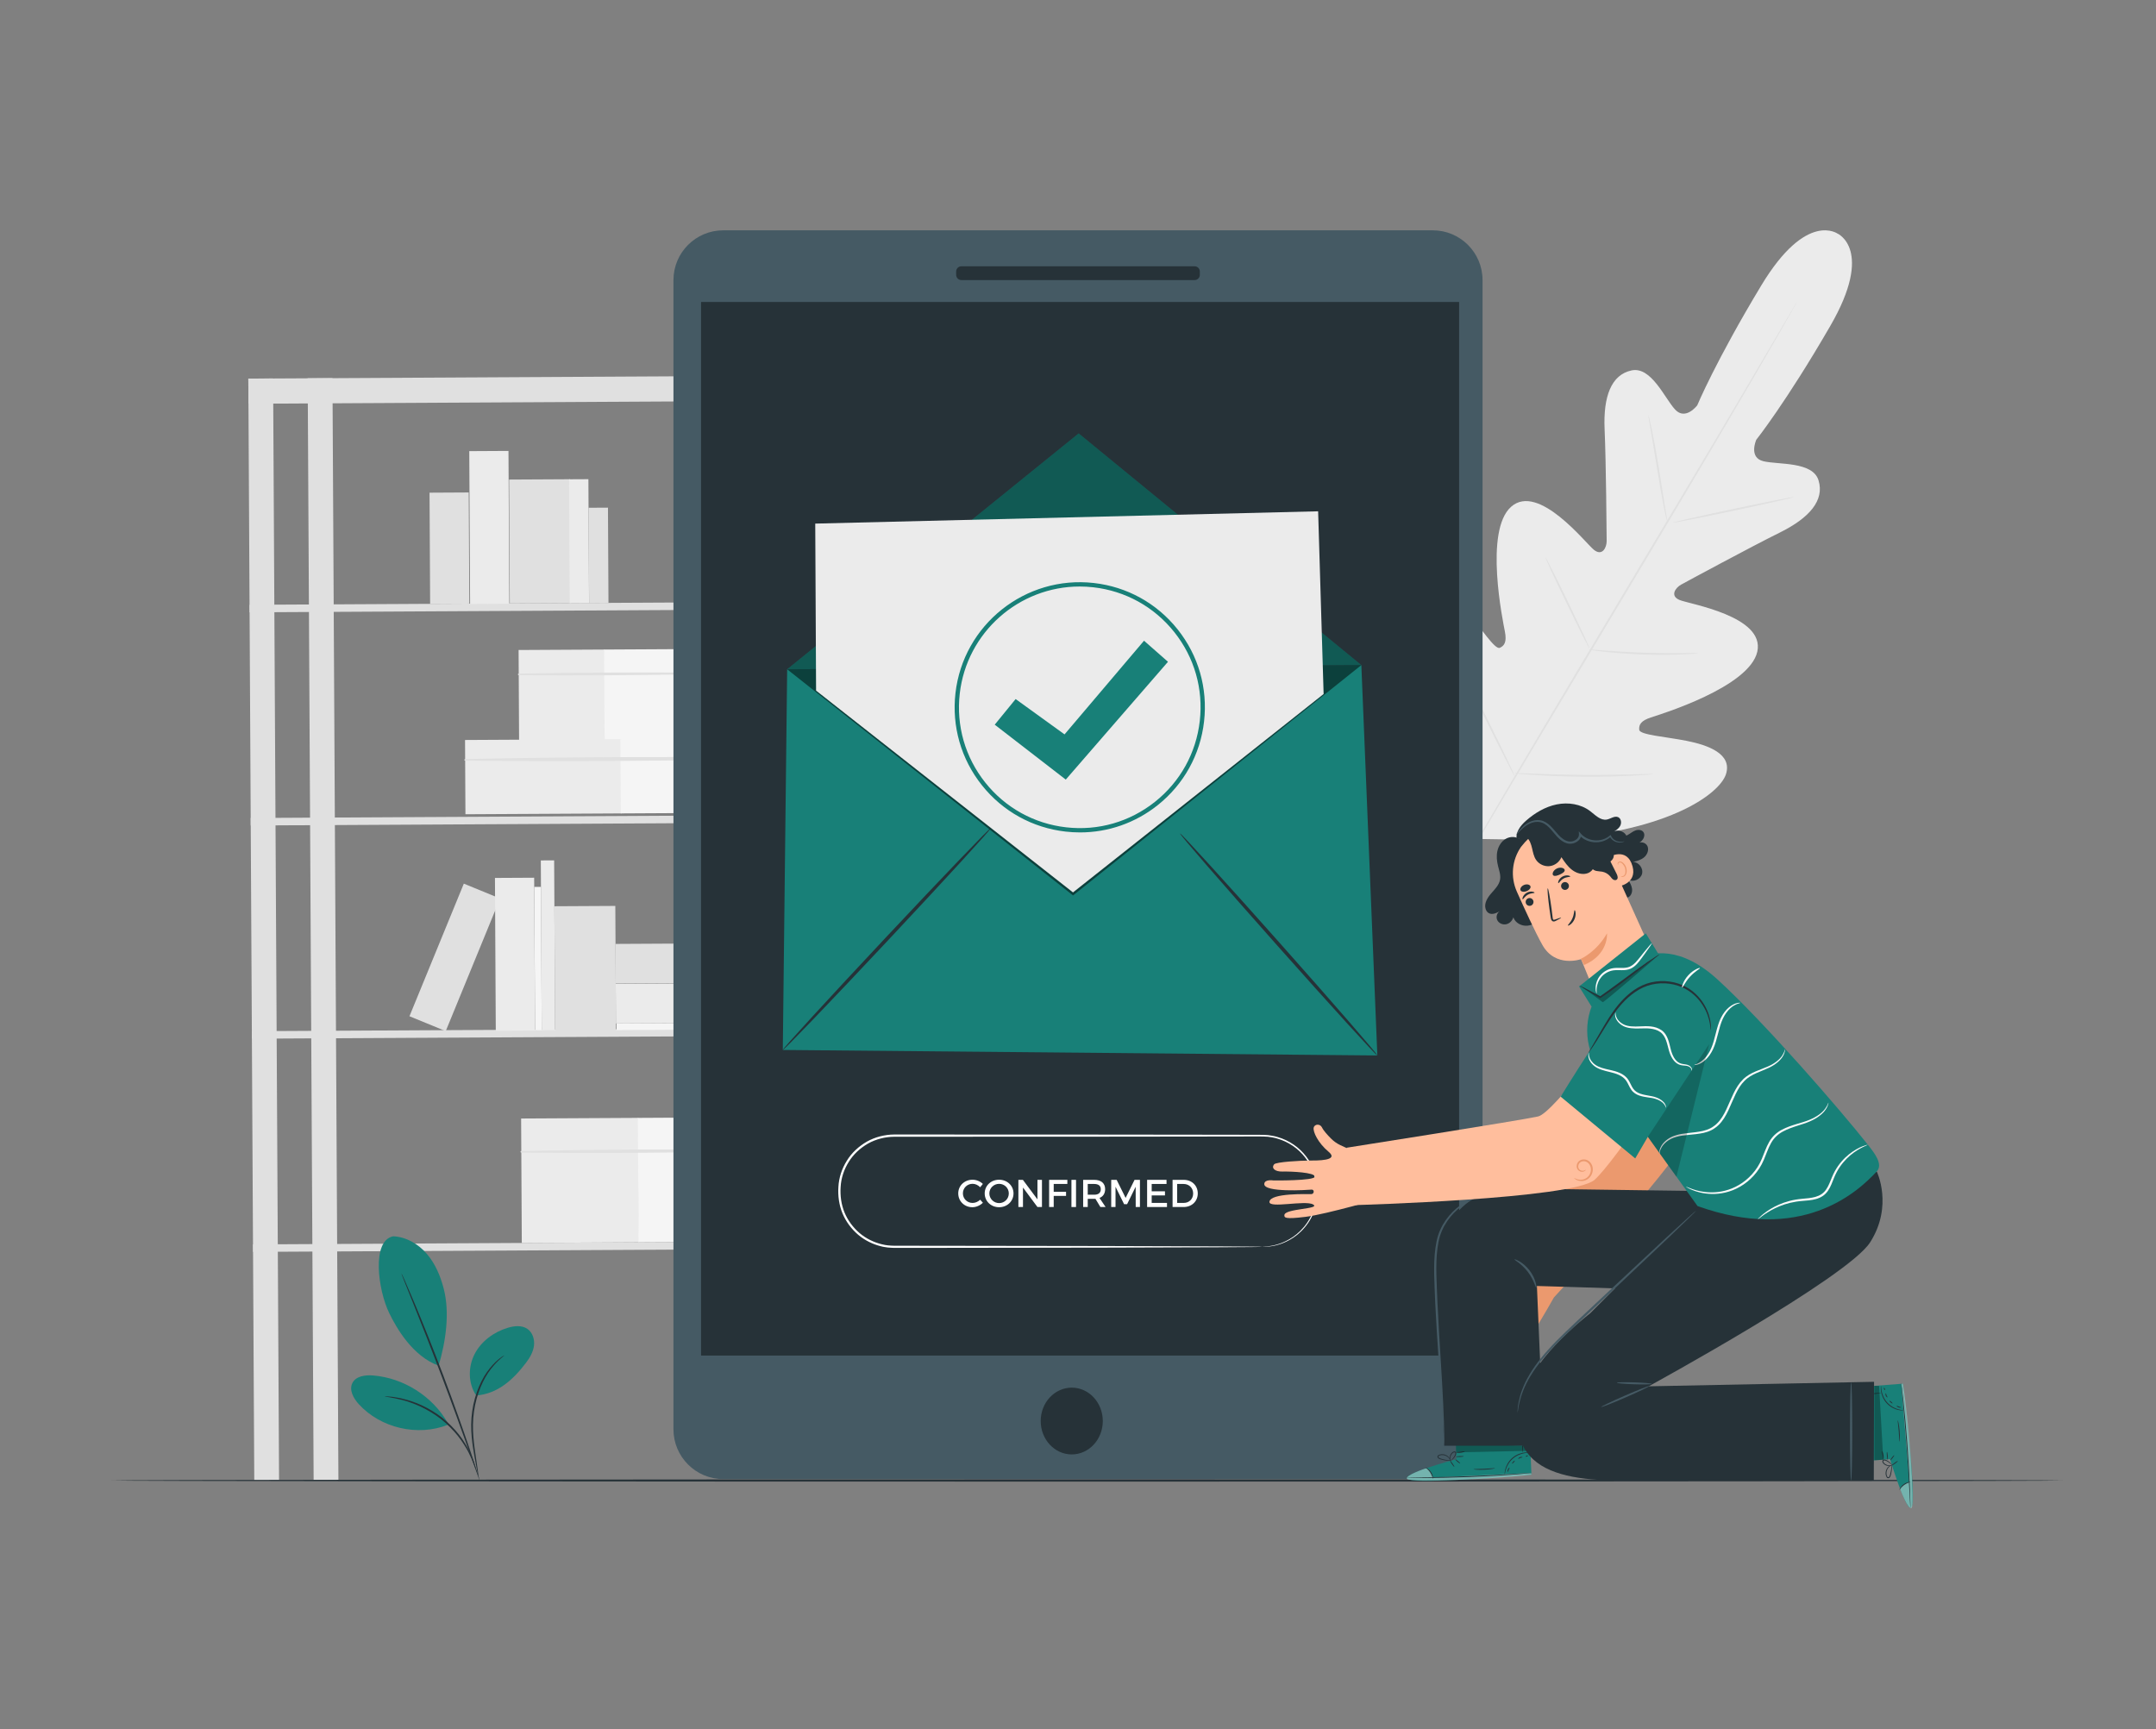 <svg width="500" height="401" viewBox="0 0 500 401" fill="none" xmlns="http://www.w3.org/2000/svg">
<rect x="0" y="0" width="500" height="401" fill="#808080" stroke="none"/>
<path d="M426.27 54.259C426.27 54.259 419.022 48.686 408.449 66.22C397.877 83.754 393.614 93.997 393.614 93.997C393.614 93.997 390.891 97.635 388.45 94.956C386.009 92.277 382.927 84.952 378.385 85.907C373.674 86.898 371.786 91.941 372.126 99.575C372.466 107.209 372.597 123.961 372.603 125.476C372.609 126.963 371.606 129.082 369.651 127.523C367.696 125.965 356.808 111.948 350.466 117.513C344.124 123.077 348.566 144.188 349.007 146.505C349.448 148.822 348.934 149.762 347.814 150.247C346.693 150.733 343.478 145.676 340.218 141.817C336.958 137.957 332.501 134.053 329.111 137.57C325.721 141.087 323.614 156.539 336.588 182.807L343.396 194.585L357.059 194.801C386.327 193.482 398.842 184.177 400.285 179.51C401.729 174.843 396.158 172.825 391.204 171.833C386.25 170.841 380.27 170.466 380.154 169.25C380.038 168.034 380.613 167.13 382.855 166.398C385.097 165.666 405.729 159.364 407.541 151.124C409.353 142.884 391.822 140.115 389.513 139.155C387.204 138.195 388.576 136.294 389.881 135.581C391.21 134.855 405.945 126.883 412.794 123.495C419.643 120.108 423.149 116.019 421.742 111.416C420.386 106.977 412.483 107.814 408.958 106.97C405.434 106.125 407.305 101.984 407.305 101.984C407.305 101.984 414.218 93.306 424.47 75.583C434.722 57.86 426.113 54.152 426.113 54.152" fill="#EBEBEB"/>
<path d="M416.775 69.946C416.775 69.946 416.715 70.079 416.579 70.328C416.433 70.59 416.229 70.956 415.966 71.428C415.41 72.406 414.606 73.822 413.574 75.638C411.493 79.292 408.443 84.557 404.651 91.049C397.071 104.036 386.449 121.887 374.655 141.565C362.857 161.249 352.194 179.077 344.549 192.024C340.74 198.49 337.654 203.728 335.511 207.365C334.45 209.163 333.622 210.566 333.051 211.534C332.773 211.997 332.557 212.355 332.402 212.613C332.254 212.855 332.168 212.973 332.168 212.973C332.168 212.973 332.228 212.84 332.364 212.591C332.51 212.328 332.714 211.963 332.977 211.491C333.533 210.513 334.337 209.098 335.369 207.282C337.45 203.629 340.499 198.364 344.292 191.872C351.872 178.885 362.495 161.032 374.294 141.347C386.088 121.669 396.75 103.844 404.395 90.897C408.205 84.431 411.29 79.193 413.434 75.555C414.495 73.756 415.323 72.354 415.895 71.385C416.173 70.922 416.389 70.563 416.544 70.306C416.689 70.064 416.775 69.946 416.775 69.946Z" fill="#E0E0E0"/>
<path d="M382.284 96.328C382.313 96.322 382.409 96.659 382.56 97.273C382.714 97.887 382.91 98.78 383.142 99.886C383.602 102.1 384.159 105.173 384.713 108.575C385.246 111.932 385.729 114.968 386.098 117.29C386.271 118.336 386.417 119.218 386.534 119.927C386.64 120.549 386.685 120.897 386.656 120.903C386.628 120.909 386.528 120.574 386.372 119.96C386.22 119.346 386.023 118.452 385.803 117.343C385.365 115.124 384.848 112.045 384.295 108.643C383.738 105.292 383.233 102.26 382.848 99.941C382.67 98.896 382.519 98.014 382.398 97.305C382.298 96.682 382.255 96.334 382.284 96.328Z" fill="#E0E0E0"/>
<path d="M387.886 121.234C387.862 121.12 394.147 119.692 401.923 118.046C409.701 116.399 416.025 115.157 416.049 115.271C416.073 115.385 409.789 116.813 402.011 118.46C394.234 120.105 387.91 121.348 387.886 121.234Z" fill="#E0E0E0"/>
<path d="M368.408 150.641C368.411 150.612 368.769 150.622 369.413 150.666C370.143 150.721 371.054 150.789 372.136 150.87C374.434 151.039 377.61 151.258 381.122 151.372C384.635 151.494 387.818 151.494 390.122 151.475C391.207 151.467 392.12 151.461 392.852 151.455C393.497 151.454 393.855 151.467 393.856 151.496C393.857 151.525 393.502 151.568 392.859 151.619C392.215 151.67 391.283 151.728 390.13 151.773C387.824 151.868 384.631 151.916 381.108 151.794C377.586 151.68 374.405 151.412 372.109 151.167C370.962 151.04 370.035 150.926 369.396 150.829C368.756 150.735 368.405 150.669 368.408 150.641Z" fill="#E0E0E0"/>
<path d="M358.383 129.229C358.409 129.216 358.578 129.501 358.86 130.026C359.175 130.636 359.563 131.385 360.02 132.268C360.983 134.17 362.286 136.809 363.702 139.735C365.119 142.662 366.38 145.323 367.273 147.257C367.682 148.164 368.029 148.932 368.312 149.558C368.549 150.105 368.667 150.414 368.641 150.427C368.615 150.44 368.446 150.155 368.164 149.63C367.849 149.02 367.461 148.271 367.004 147.388C366.041 145.487 364.738 142.847 363.321 139.919C361.905 136.993 360.644 134.332 359.75 132.398C359.341 131.491 358.994 130.723 358.711 130.097C358.475 129.55 358.356 129.241 358.383 129.229Z" fill="#E0E0E0"/>
<path d="M337.888 153.004C337.914 152.991 338.127 153.357 338.488 154.03C338.878 154.777 339.381 155.741 339.985 156.898C341.232 159.328 342.929 162.698 344.78 166.431C346.631 170.166 348.286 173.557 349.465 176.021C350.02 177.202 350.483 178.186 350.841 178.949C351.158 179.644 351.32 180.035 351.294 180.048C351.268 180.061 351.056 179.695 350.694 179.022C350.304 178.275 349.801 177.311 349.197 176.154C347.95 173.724 346.253 170.354 344.401 166.619C342.55 162.886 340.896 159.495 339.717 157.031C339.162 155.85 338.699 154.866 338.341 154.103C338.025 153.408 337.862 153.017 337.888 153.004Z" fill="#E0E0E0"/>
<path d="M351.157 179.311C351.159 179.282 351.612 179.283 352.43 179.311C353.323 179.346 354.488 179.391 355.891 179.445C358.813 179.555 362.85 179.691 367.31 179.716C371.772 179.747 375.81 179.669 378.733 179.592C380.137 179.556 381.302 179.526 382.195 179.504C383.013 179.486 383.466 179.49 383.468 179.519C383.47 179.548 383.019 179.6 382.204 179.668C381.388 179.736 380.206 179.816 378.744 179.891C375.821 180.044 371.776 180.17 367.306 180.139C362.838 180.115 358.796 179.931 355.875 179.744C354.415 179.647 353.233 179.557 352.419 179.476C351.605 179.397 351.155 179.34 351.157 179.311Z" fill="#E0E0E0"/>
<path d="M63.337 87.775L57.589 87.806L58.969 343.325L64.717 343.294L63.337 87.775Z" fill="#E0E0E0"/>
<path d="M77.103 87.701L71.356 87.732L72.735 343.251L78.483 343.22L77.103 87.701Z" fill="#E0E0E0"/>
<path d="M197.374 87.052L191.626 87.083L193.006 342.602L198.754 342.571L197.374 87.052Z" fill="#E0E0E0"/>
<path d="M211.128 86.995L205.38 87.025L206.734 342.544L212.482 342.514L211.128 86.995Z" fill="#E0E0E0"/>
<path d="M211.14 86.977L57.589 87.806L57.62 93.637L211.171 92.808L211.14 86.977Z" fill="#E0E0E0"/>
<path d="M211.423 139.437L57.872 140.266L57.882 142.007L211.432 141.178L211.423 139.437Z" fill="#E0E0E0"/>
<path d="M211.691 188.883L58.14 189.712L58.149 191.454L211.7 190.625L211.691 188.883Z" fill="#E0E0E0"/>
<path d="M211.957 238.328L58.406 239.157L58.416 240.899L211.967 240.07L211.957 238.328Z" fill="#E0E0E0"/>
<path d="M212.225 287.774L58.674 288.603L58.683 290.344L212.234 289.515L212.225 287.774Z" fill="#E0E0E0"/>
<path d="M148.055 259.265L120.854 259.412L121.01 288.267L148.211 288.12L148.055 259.265Z" fill="#EBEBEB"/>
<path d="M175.128 259.119L147.926 259.266L148.082 288.121L175.284 287.974L175.128 259.119Z" fill="#F5F5F5"/>
<path d="M120.88 267.314C138.954 267.492 157.081 267.342 175.154 267.053C175.426 267.049 175.425 266.631 175.152 266.629C157.078 266.534 138.949 266.578 120.879 266.95C120.644 266.956 120.646 267.312 120.88 267.314Z" fill="#E0E0E0"/>
<path d="M140.192 150.645L120.269 150.753L120.383 171.887L140.306 171.779L140.192 150.645Z" fill="#EBEBEB"/>
<path d="M160.02 150.538L140.097 150.646L140.211 171.78L160.134 171.672L160.02 150.538Z" fill="#F5F5F5"/>
<path d="M120.286 156.591C133.526 156.7 146.798 156.623 160.037 156.408C160.309 156.404 160.308 155.986 160.035 155.985C146.795 155.912 133.522 155.977 120.284 156.228C120.051 156.232 120.052 156.589 120.286 156.591Z" fill="#E0E0E0"/>
<path d="M144.044 171.427L107.847 171.622L107.94 188.845L144.137 188.65L144.044 171.427Z" fill="#EBEBEB"/>
<path d="M180.069 171.232L143.872 171.428L143.965 188.651L180.162 188.455L180.069 171.232Z" fill="#F5F5F5"/>
<path d="M107.859 176.413C131.905 176.685 156.035 176.441 180.08 176.056C180.352 176.052 180.351 175.634 180.078 175.633C156.03 175.506 131.899 175.52 107.857 176.05C107.624 176.055 107.626 176.41 107.859 176.413Z" fill="#E0E0E0"/>
<path d="M117.922 104.58L108.83 104.63L109.022 140.082L118.114 140.032L117.922 104.58Z" fill="#EBEBEB"/>
<path d="M108.705 114.215L99.613 114.264L99.752 140.04L108.844 139.991L108.705 114.215Z" fill="#E0E0E0"/>
<path d="M132.198 111.146L118.071 111.222L118.226 139.952L132.353 139.876L132.198 111.146Z" fill="#E0E0E0"/>
<path d="M136.456 111.135L131.968 111.158L132.12 139.888L136.608 139.865L136.456 111.135Z" fill="#EBEBEB"/>
<path d="M140.994 117.739L136.506 117.763L136.625 139.854L141.113 139.83L140.994 117.739Z" fill="#E0E0E0"/>
<path d="M115.979 208.389L107.567 204.94L94.957 235.693L103.368 239.142L115.979 208.389Z" fill="#E0E0E0"/>
<path d="M123.878 203.566L114.786 203.615L114.978 239.067L124.07 239.018L123.878 203.566Z" fill="#EBEBEB"/>
<path d="M142.7 210.107L128.573 210.183L128.728 238.913L142.855 238.837L142.7 210.107Z" fill="#E0E0E0"/>
<path d="M128.513 199.54L125.422 199.557L125.634 238.931L128.725 238.914L128.513 199.54Z" fill="#EBEBEB"/>
<path d="M125.454 205.692L123.909 205.7L124.089 238.939L125.634 238.931L125.454 205.692Z" fill="#F5F5F5"/>
<path d="M142.979 237.362L142.987 238.907L176.226 238.728L176.218 237.183L142.979 237.362Z" fill="#F5F5F5"/>
<path d="M179.03 227.984L142.798 228.18L142.847 237.371L179.079 237.175L179.03 227.984Z" fill="#EBEBEB"/>
<path d="M171.843 218.762L142.747 218.919L142.797 228.11L171.893 227.953L171.843 218.762Z" fill="#E0E0E0"/>
<path d="M478.439 343.367C478.439 343.511 377.098 343.627 252.116 343.627C127.091 343.627 25.773 343.51 25.773 343.367C25.773 343.224 127.091 343.107 252.116 343.107C377.098 343.106 478.439 343.223 478.439 343.367Z" fill="#263238"/>
<path d="M332.269 343.039H167.731C161.353 343.039 156.182 337.868 156.182 331.49V64.966C156.182 58.587 161.353 53.417 167.731 53.417H332.27C338.649 53.417 343.819 58.588 343.819 64.966V331.49C343.819 337.869 338.648 343.039 332.269 343.039Z" fill="#455A64"/>
<path d="M255.75 329.573C255.75 333.85 252.527 337.317 248.55 337.317C244.574 337.317 241.35 333.85 241.35 329.573C241.35 325.296 244.573 321.829 248.55 321.829C252.526 321.829 255.75 325.296 255.75 329.573Z" fill="#263238"/>
<path d="M277.041 64.958H222.958C222.287 64.958 221.743 64.414 221.743 63.743V62.974C221.743 62.303 222.287 61.759 222.958 61.759H277.041C277.712 61.759 278.256 62.303 278.256 62.974V63.743C278.256 64.413 277.712 64.958 277.041 64.958Z" fill="#263238"/>
<path d="M338.383 70.037H162.58V314.387H338.383V70.037Z" fill="#263238"/>
<path d="M292.743 289.171C292.743 289.171 292.963 289.142 293.39 289.112C293.82 289.105 294.449 289.009 295.27 288.865C296.077 288.665 297.083 288.405 298.172 287.855C299.265 287.33 300.468 286.567 301.583 285.447C302.7 284.339 303.752 282.887 304.439 281.094C305.142 279.31 305.451 277.208 305.253 274.973C305.042 272.759 304.226 270.413 302.657 268.423C301.119 266.422 298.837 264.791 296.132 264.042C295.459 263.842 294.758 263.736 294.048 263.638C293.333 263.597 292.611 263.559 291.862 263.574C290.374 263.577 288.854 263.579 287.302 263.582C284.199 263.587 280.97 263.592 277.628 263.597C270.942 263.605 263.799 263.613 256.283 263.621C241.248 263.627 224.721 263.634 207.373 263.641C205.249 263.663 203.14 264.195 201.307 265.219C199.493 266.263 197.903 267.712 196.826 269.483C195.726 271.234 195.06 273.244 194.953 275.282C194.812 277.329 195.098 279.369 195.86 281.229C196.632 283.08 197.858 284.71 199.35 285.99C200.854 287.262 202.654 288.136 204.527 288.583C206.397 289.067 208.353 288.888 210.283 288.924C212.208 288.926 214.111 288.927 215.99 288.929C231.022 288.95 244.56 288.969 255.936 288.985C267.294 289.02 276.49 289.048 282.867 289.068C286.032 289.089 288.497 289.106 290.189 289.117C291.013 289.128 291.646 289.137 292.093 289.143C292.524 289.153 292.743 289.171 292.743 289.171C292.743 289.171 292.523 289.189 292.094 289.198C291.647 289.204 291.014 289.213 290.19 289.224C288.497 289.235 286.035 289.252 282.868 289.273C276.492 289.293 267.295 289.321 255.937 289.356C244.561 289.372 231.023 289.391 215.991 289.412C214.111 289.414 212.209 289.415 210.284 289.417C209.321 289.418 208.354 289.418 207.38 289.419C206.886 289.39 206.386 289.385 205.891 289.33C205.401 289.24 204.896 289.214 204.414 289.07C202.465 288.608 200.591 287.699 199.025 286.378C197.47 285.049 196.194 283.354 195.388 281.427C194.591 279.497 194.293 277.351 194.438 275.251C194.549 273.129 195.241 271.034 196.386 269.209C197.508 267.364 199.161 265.853 201.052 264.766C202.961 263.698 205.16 263.143 207.371 263.121C224.719 263.128 241.246 263.135 256.281 263.141C263.797 263.149 270.94 263.158 277.626 263.165C280.968 263.17 284.197 263.175 287.3 263.18C288.852 263.183 290.372 263.185 291.86 263.188C292.6 263.175 293.348 263.216 294.085 263.263C294.817 263.366 295.537 263.479 296.23 263.687C299.013 264.47 301.349 266.158 302.917 268.22C304.518 270.27 305.34 272.681 305.541 274.947C305.729 277.217 305.398 279.374 304.668 281.185C303.953 283.008 302.869 284.476 301.724 285.591C300.58 286.718 299.35 287.478 298.237 287.995C297.128 288.538 296.107 288.784 295.29 288.969C294.458 289.098 293.824 289.176 293.392 289.166C292.963 289.178 292.743 289.171 292.743 289.171Z" fill="white"/>
<path d="M227.934 274.583L227.313 275.357C226.853 274.862 226.196 274.555 225.557 274.555C224.296 274.555 223.306 275.528 223.306 276.77C223.306 278.012 224.296 278.994 225.557 278.994C226.187 278.994 226.835 278.706 227.313 278.247L227.943 278.949C227.303 279.579 226.394 279.984 225.504 279.984C223.658 279.984 222.227 278.588 222.227 276.779C222.227 274.988 223.676 273.61 225.54 273.61C226.43 273.611 227.322 273.98 227.934 274.583Z" fill="white"/>
<path d="M235.044 276.788C235.044 278.589 233.585 279.984 231.704 279.984C229.822 279.984 228.363 278.588 228.363 276.788C228.363 274.978 229.822 273.61 231.704 273.61C233.585 273.611 235.044 274.989 235.044 276.788ZM229.444 276.788C229.444 278.04 230.479 279.03 231.712 279.03C232.945 279.03 233.953 278.04 233.953 276.788C233.953 275.537 232.945 274.564 231.712 274.564C230.47 274.565 229.444 275.537 229.444 276.788Z" fill="white"/>
<path d="M240.597 279.94L237.239 275.42V279.94H236.176V273.638H237.22L240.597 278.166V273.638H241.641V279.94H240.597Z" fill="white"/>
<path d="M244.367 274.592V276.41H247.23V277.355H244.367V279.939H243.304V273.637H247.536L247.527 274.591H244.367V274.592Z" fill="white"/>
<path d="M248.479 279.94V273.638H249.542V279.94H248.479Z" fill="white"/>
<path d="M254.041 278.032C253.951 278.041 253.853 278.041 253.753 278.041H252.259V279.94H251.196V273.638H253.753C255.364 273.638 256.292 274.421 256.292 275.789C256.292 276.798 255.824 277.509 254.986 277.833L256.4 279.939H255.193L254.041 278.032ZM253.753 277.086C254.726 277.086 255.283 276.672 255.283 275.816C255.283 274.988 254.725 274.591 253.753 274.591H252.259V277.085H253.753V277.086Z" fill="white"/>
<path d="M263.383 279.94L263.374 275.232L261.385 279.283H260.692L258.702 275.232V279.94H257.703V273.638H258.964L261.043 277.824L263.114 273.638H264.365V279.94H263.383Z" fill="white"/>
<path d="M267.09 274.592V276.293H270.169V277.248H267.09V278.985H270.637V279.939H266.028V273.637H270.53V274.591H267.09V274.592Z" fill="white"/>
<path d="M274.517 273.638C276.408 273.638 277.776 274.961 277.776 276.788C277.776 278.607 276.399 279.939 274.49 279.939H271.933V273.637H274.517V273.638ZM272.996 278.986H274.545C275.769 278.986 276.705 278.077 276.705 276.798C276.705 275.51 275.742 274.592 274.499 274.592H272.996V278.986Z" fill="white"/>
<path d="M182.551 155.225L315.711 154.258L319.422 244.79L181.54 243.512L182.551 155.225Z" fill="#188078"/>
<path d="M182.551 155.225L250.154 100.523L315.711 154.258" fill="#188078"/>
<g opacity="0.3">
<path d="M182.551 155.225L250.154 100.523L315.711 154.258" fill="black"/>
</g>
<path d="M181.54 243.512C181.374 243.356 192.034 231.717 205.348 217.518C218.666 203.314 229.593 191.93 229.759 192.086C229.925 192.242 219.267 203.879 205.949 218.082C192.636 232.281 181.707 243.668 181.54 243.512Z" fill="#263238"/>
<path d="M319.422 244.79C319.252 244.941 308.87 233.537 296.237 219.321C283.599 205.1 273.496 193.453 273.666 193.302C273.836 193.151 284.216 204.553 296.853 218.773C309.487 232.99 319.593 244.639 319.422 244.79Z" fill="#263238"/>
<g opacity="0.5">
<path d="M315.711 154.258L248.845 207.674L182.551 155.225" fill="black"/>
</g>
<path d="M189.257 160.172L189.063 121.436L305.689 118.583L306.962 160.963L248.838 206.975L189.257 160.172Z" fill="#EBEBEB"/>
<path d="M250.466 193.059C249.364 193.059 248.254 192.996 247.142 192.87C239.441 191.998 232.541 188.179 227.714 182.116C222.886 176.055 220.708 168.475 221.58 160.775C223.381 144.878 237.78 133.407 253.676 135.213C261.376 136.085 268.276 139.904 273.104 145.966C277.932 152.028 280.11 159.607 279.238 167.308C278.366 175.008 274.547 181.908 268.484 186.736C263.297 190.867 257 193.059 250.466 193.059ZM250.389 136.027C236.342 136.027 224.193 146.606 222.574 160.888C221.732 168.323 223.835 175.641 228.497 181.495C233.159 187.347 239.82 191.035 247.255 191.877C254.688 192.724 262.008 190.616 267.862 185.955C273.714 181.293 277.402 174.632 278.244 167.196C279.087 159.761 276.984 152.443 272.322 146.59C267.661 140.737 260.999 137.05 253.563 136.207C252.498 136.086 251.437 136.027 250.389 136.027Z" fill="#188078"/>
<path d="M230.688 168.071L235.536 162.129L246.879 170.323L265.311 148.598L270.868 153.485L247.163 180.806L230.688 168.071Z" fill="#188078"/>
<path d="M375.928 207.339C376.024 208.085 377.047 208.435 377.695 208.054C378.343 207.673 378.59 206.824 378.481 206.08C378.372 205.336 377.976 204.67 377.589 204.025C378.756 204.684 380.456 203.97 380.803 202.677C381.151 201.383 380.037 199.914 378.697 199.899C379.634 199.706 380.594 199.434 381.316 198.807C382.038 198.179 382.453 197.107 382.06 196.235C381.667 195.363 380.306 195.027 379.71 195.775C380.204 195.452 380.713 195.116 381.039 194.624C381.365 194.132 381.463 193.438 381.112 192.963C380.706 192.414 379.875 192.371 379.237 192.617C378.599 192.863 378.072 193.327 377.473 193.655C376.046 194.435 374.193 194.365 372.829 193.479L369.096 196.565L375.928 207.339Z" fill="#263238"/>
<path d="M355.992 190.414C353.916 191.056 352.316 193.019 352.106 195.181C352.029 195.972 352.145 196.83 352.662 197.434C353.281 198.159 354.357 198.357 355.289 198.152C356.221 197.947 357.038 197.403 357.806 196.838C358.888 196.042 360.002 195.045 360.158 193.71C360.311 192.401 359.408 191.106 358.198 190.585C356.988 190.063 355.558 190.23 354.37 190.801" fill="#263238"/>
<path d="M359.234 208.882C358.847 210.189 358.386 211.499 357.58 212.598C356.774 213.697 355.569 214.569 354.212 214.693C352.855 214.817 351.386 214.043 350.966 212.747C350.74 213.523 350.098 214.183 349.308 214.354C348.518 214.525 347.62 214.152 347.249 213.435C346.877 212.718 347.13 211.718 347.835 211.323C347.033 211.775 346.035 212.231 345.241 211.764C344.897 211.561 344.659 211.208 344.537 210.828C344.133 209.572 344.915 208.254 345.778 207.256C346.641 206.258 347.669 205.273 347.885 203.971C348.058 202.926 347.667 201.883 347.411 200.856C347.125 199.71 347.005 198.5 347.266 197.348C347.527 196.196 348.207 195.106 349.236 194.527C350.265 193.948 351.653 193.966 352.564 194.717L352.734 196.42L359.234 208.882Z" fill="#263238"/>
<path d="M374.779 228.699C374.779 228.699 377.114 253.349 375.153 256.56C373.192 259.771 349.195 293.323 349.195 293.323L349.251 293.363C348.785 293.555 348.289 293.752 347.726 293.957C346.891 294.26 346.009 294.411 345.121 294.418C344.044 294.426 342.612 294.378 341.837 294.108C340.877 293.774 340.011 294.781 340.535 295.54C341.059 296.3 343.682 297.283 346.938 296.966C350.194 296.649 346.534 300.269 345.224 301.613C343.914 302.956 340.055 307.302 340.149 308.032C340.287 309.102 341.459 309.152 342.736 307.78C344.029 306.391 348.133 302.564 348.809 303.29C349.475 304.005 342.711 310.752 342.711 310.752C342.711 310.752 341.032 311.96 341.785 312.826C343.144 314.387 349.805 306.684 350.421 305.936C350.849 305.416 351.612 306.178 351.122 306.712C350.618 307.262 344.219 313.285 345.587 314.887C346.636 316.116 351.126 308.603 353.147 308.091C355.169 307.579 349.164 313.443 350.215 314.576C350.606 314.998 350.957 315.258 353.919 311.393C355.581 309.224 358.274 304.626 360.37 300.909C363.523 297.501 394.567 263.784 394.805 257.489C395.056 250.856 396.244 228.422 396.244 228.422L374.779 228.699Z" fill="#EB996E"/>
<path d="M337.745 338.418L337.461 329.267L354.599 328.626L355.156 342.009L354.096 342.117C349.377 342.556 330.07 344.018 326.873 343.178C323.307 342.242 337.745 338.418 337.745 338.418Z" fill="#188078"/>
<g opacity="0.4">
<path d="M330.7 340.54C330.7 340.54 325.652 342.203 326.32 343.02C326.988 343.837 346.554 343.093 355.156 342.01L355.114 341.628L332.299 342.69C332.299 342.69 331.699 340.545 330.7 340.54Z" fill="white"/>
</g>
<path d="M355.383 341.608C355.383 341.615 355.282 341.63 355.09 341.651C354.836 341.676 354.559 341.703 354.246 341.734C353.401 341.803 352.362 341.887 351.136 341.986C348.509 342.181 344.876 342.401 340.859 342.557C336.841 342.712 333.201 342.773 330.567 342.783C329.337 342.779 328.295 342.775 327.447 342.772C327.132 342.765 326.854 342.76 326.599 342.754C326.405 342.748 326.303 342.741 326.303 342.734C326.303 342.727 326.405 342.719 326.598 342.712C326.853 342.705 327.131 342.699 327.446 342.691C328.293 342.676 329.335 342.658 330.564 342.636C333.197 342.589 336.834 342.505 340.85 342.35C344.864 342.194 348.497 341.997 351.125 341.84C352.352 341.767 353.392 341.704 354.238 341.654C354.552 341.637 354.831 341.623 355.085 341.61C355.28 341.601 355.382 341.6 355.383 341.608Z" fill="#263238"/>
<path d="M332.314 342.956C332.251 342.966 332.174 342.224 331.676 341.491C331.19 340.749 330.535 340.393 330.569 340.339C330.579 340.287 331.326 340.582 331.849 341.376C332.38 342.164 332.366 342.966 332.314 342.956Z" fill="#263238"/>
<path d="M337.272 340.198C337.225 340.231 336.972 339.945 336.707 339.561C336.442 339.177 336.266 338.839 336.313 338.806C336.36 338.773 336.613 339.059 336.878 339.443C337.142 339.828 337.319 340.166 337.272 340.198Z" fill="#263238"/>
<path d="M338.631 339.412C338.594 339.456 338.317 339.286 338.012 339.032C337.707 338.778 337.489 338.536 337.525 338.492C337.562 338.448 337.839 338.618 338.145 338.872C338.45 339.126 338.668 339.368 338.631 339.412Z" fill="#263238"/>
<path d="M339.447 337.761C339.45 337.818 339.051 337.885 338.557 337.909C338.063 337.933 337.66 337.906 337.657 337.849C337.654 337.792 338.053 337.726 338.547 337.701C339.041 337.677 339.444 337.704 339.447 337.761Z" fill="#263238"/>
<path d="M339.706 336.609C339.727 336.659 339.298 336.873 338.719 336.937C338.14 337.005 337.674 336.893 337.683 336.839C337.69 336.779 338.145 336.795 338.695 336.731C339.246 336.67 339.685 336.553 339.706 336.609Z" fill="#263238"/>
<path d="M336.634 338.726C336.636 338.749 336.215 338.817 335.532 338.761C335.191 338.733 334.787 338.668 334.35 338.547C334.133 338.479 333.906 338.43 333.668 338.296C333.556 338.227 333.431 338.13 333.382 337.964C333.33 337.801 333.411 337.612 333.532 337.518C334.564 336.933 335.64 337.485 336.052 338.014C336.278 338.284 336.386 338.55 336.439 338.735C336.49 338.922 336.491 339.029 336.479 339.031C336.441 339.047 336.388 338.6 335.942 338.111C335.722 337.871 335.394 337.642 334.978 337.535C334.585 337.435 334.03 337.424 333.669 337.674C333.499 337.81 333.575 338.013 333.774 338.122C333.96 338.232 334.197 338.294 334.403 338.363C334.825 338.491 335.217 338.569 335.548 338.615C336.212 338.707 336.632 338.692 336.634 338.726Z" fill="#263238"/>
<path d="M336.35 338.791C336.335 338.804 336.162 338.529 336.194 338.031C336.212 337.787 336.29 337.495 336.464 337.215C336.649 336.963 336.886 336.617 337.36 336.619C337.617 336.642 337.752 336.928 337.719 337.115C337.706 337.309 337.626 337.478 337.55 337.614C337.397 337.895 337.22 338.125 337.055 338.3C336.722 338.65 336.455 338.79 336.442 338.77C336.422 338.744 336.654 338.564 336.944 338.204C337.088 338.024 337.244 337.797 337.38 337.526C337.523 337.288 337.61 336.866 337.332 336.826C337.055 336.81 336.784 337.095 336.624 337.321C336.46 337.566 336.374 337.826 336.34 338.049C336.273 338.5 336.387 338.781 336.35 338.791Z" fill="#263238"/>
<path d="M354.855 336.932C354.853 336.971 354.362 336.904 353.591 337.025C352.827 337.14 351.772 337.495 350.872 338.268C349.973 339.043 349.465 340.034 349.238 340.773C349.004 341.518 348.998 342.012 348.959 342.009C348.946 342.009 348.936 341.886 348.945 341.663C348.954 341.441 348.995 341.119 349.097 340.732C349.293 339.963 349.798 338.919 350.736 338.111C351.674 337.304 352.781 336.959 353.571 336.879C353.969 336.836 354.293 336.843 354.514 336.867C354.736 336.891 354.856 336.919 354.855 336.932Z" fill="#263238"/>
<path d="M352.807 329.868C352.864 329.865 352.991 331.438 353.089 333.382C353.188 335.326 353.221 336.904 353.164 336.907C353.107 336.91 352.98 335.337 352.882 333.393C352.783 331.449 352.75 329.871 352.807 329.868Z" fill="#263238"/>
<path d="M346.717 340.519C346.726 340.572 345.617 340.798 344.225 340.862C342.833 340.93 341.707 340.811 341.711 340.756C341.714 340.696 342.836 340.722 344.215 340.654C345.594 340.591 346.708 340.459 346.717 340.519Z" fill="#263238"/>
<path d="M350.075 340.387C350.118 340.427 349.992 340.628 349.888 340.889C349.78 341.149 349.73 341.38 349.67 341.379C349.614 341.381 349.571 341.112 349.695 340.811C349.817 340.509 350.036 340.346 350.075 340.387Z" fill="#263238"/>
<path d="M351.282 338.763C351.324 338.802 351.22 338.984 351.05 339.171C350.88 339.357 350.707 339.477 350.665 339.438C350.623 339.399 350.726 339.217 350.897 339.03C351.067 338.844 351.239 338.724 351.282 338.763Z" fill="#263238"/>
<path d="M353.066 337.975C353.056 338.034 352.828 338.04 352.58 338.138C352.329 338.23 352.155 338.377 352.109 338.34C352.062 338.31 352.197 338.061 352.506 337.944C352.814 337.825 353.081 337.921 353.066 337.975Z" fill="#263238"/>
<path d="M354.342 337.586C354.365 337.639 354.27 337.73 354.13 337.791C353.99 337.852 353.857 337.858 353.834 337.805C353.811 337.752 353.906 337.661 354.046 337.6C354.186 337.54 354.319 337.534 354.342 337.586Z" fill="#263238"/>
<g opacity="0.3">
<path d="M354.814 336.474L337.684 336.839L337.632 334.775L354.909 335.384L354.814 336.474Z" fill="black"/>
</g>
<path d="M402.275 276.341L348.092 275.6C348.092 275.6 333.007 277.042 333.007 296.637L334.919 335.311H358.002L356.427 298.25C357.722 298.266 375.202 298.832 375.202 298.832L402.275 276.341Z" fill="#263238"/>
<path d="M334.92 335.311C334.902 335.311 334.877 335.081 334.847 334.642C334.819 334.149 334.783 333.512 334.739 332.721C334.639 330.991 334.501 328.593 334.332 325.658C333.977 319.695 333.3 311.468 332.852 302.355C332.691 297.804 332.345 293.441 332.887 289.472C333.034 288.484 333.199 287.531 333.482 286.612C333.77 285.701 334.154 284.857 334.585 284.076C335.477 282.529 336.583 281.262 337.728 280.277C338.874 279.288 340.057 278.585 341.128 278.052C342.22 277.559 343.192 277.214 344.006 277.006C344.406 276.91 344.767 276.823 345.091 276.745C345.396 276.698 345.664 276.657 345.898 276.621C346.335 276.557 346.564 276.533 346.567 276.55C346.57 276.567 346.345 276.627 345.917 276.724C345.687 276.774 345.424 276.831 345.125 276.896C344.808 276.987 344.454 277.088 344.062 277.201C343.265 277.436 342.316 277.805 341.256 278.313C340.217 278.861 339.073 279.571 337.97 280.553C336.869 281.532 335.81 282.778 334.961 284.287C334.551 285.048 334.188 285.868 333.919 286.745C333.657 287.618 333.497 288.571 333.361 289.536C332.853 293.423 333.208 297.781 333.37 302.33C333.817 311.43 334.436 319.664 334.697 325.637C334.84 328.623 334.907 331.041 334.939 332.713C334.943 333.506 334.947 334.145 334.949 334.638C334.948 335.079 334.938 335.31 334.92 335.311Z" fill="#455A64"/>
<path d="M438.326 338.435L429.191 339.041L427.947 321.937L441.302 320.909L441.447 321.965C442.052 326.666 444.193 345.909 443.466 349.134C442.656 352.729 438.326 338.435 438.326 338.435Z" fill="#188078"/>
<g opacity="0.4">
<path d="M440.696 345.401C440.696 345.401 442.536 350.388 443.328 349.691C444.121 348.995 442.689 329.467 441.303 320.908L440.923 320.963L442.787 343.727C442.787 343.727 440.665 344.402 440.696 345.401Z" fill="white"/>
</g>
<path d="M440.892 320.696C440.899 320.695 440.917 320.796 440.945 320.988C440.979 321.24 441.016 321.517 441.058 321.829C441.156 322.671 441.277 323.706 441.42 324.928C441.707 327.547 442.055 331.17 442.353 335.178C442.65 339.188 442.839 342.823 442.941 345.456C442.98 346.685 443.013 347.727 443.04 348.574C443.044 348.889 443.049 349.167 443.052 349.422C443.053 349.616 443.049 349.718 443.042 349.718C443.035 349.718 443.024 349.617 443.01 349.424C442.994 349.17 442.978 348.891 442.959 348.577C442.914 347.731 442.859 346.69 442.794 345.463C442.654 342.833 442.442 339.202 442.146 335.194C441.848 331.187 441.523 327.564 441.274 324.943C441.157 323.719 441.058 322.682 440.978 321.838C440.95 321.524 440.926 321.247 440.904 320.993C440.89 320.799 440.885 320.697 440.892 320.696Z" fill="#263238"/>
<path d="M443.052 343.703C443.065 343.766 442.326 343.869 441.611 344.393C440.887 344.904 440.554 345.572 440.499 345.54C440.447 345.531 440.715 344.775 441.49 344.224C442.258 343.665 443.061 343.651 443.052 343.703Z" fill="#263238"/>
<path d="M440.123 338.844C440.157 338.89 439.881 339.153 439.506 339.431C439.131 339.709 438.8 339.898 438.765 339.851C438.731 339.805 439.007 339.542 439.381 339.264C439.757 338.987 440.089 338.798 440.123 338.844Z" fill="#263238"/>
<path d="M439.288 337.513C439.333 337.548 439.173 337.831 438.93 338.145C438.687 338.459 438.453 338.685 438.408 338.65C438.363 338.615 438.523 338.332 438.766 338.018C439.009 337.704 439.243 337.478 439.288 337.513Z" fill="#263238"/>
<path d="M437.611 336.756C437.668 336.751 437.748 337.147 437.79 337.64C437.832 338.133 437.819 338.537 437.762 338.541C437.705 338.546 437.625 338.15 437.583 337.657C437.541 337.165 437.553 336.761 437.611 336.756Z" fill="#263238"/>
<path d="M436.449 336.539C436.499 336.516 436.727 336.937 436.812 337.513C436.9 338.09 436.804 338.559 436.75 338.551C436.69 338.546 436.69 338.091 436.606 337.543C436.526 336.996 436.393 336.561 436.449 336.539Z" fill="#263238"/>
<path d="M438.672 339.534C438.695 339.531 438.778 339.949 438.746 340.634C438.73 340.975 438.679 341.382 438.574 341.823C438.513 342.043 438.473 342.271 438.347 342.513C438.282 342.627 438.189 342.755 438.025 342.81C437.864 342.867 437.672 342.793 437.574 342.676C436.953 341.665 437.466 340.57 437.981 340.14C438.243 339.905 438.505 339.787 438.688 339.728C438.873 339.67 438.98 339.666 438.983 339.678C439 339.716 438.556 339.784 438.082 340.247C437.85 340.476 437.632 340.812 437.541 341.231C437.454 341.627 437.464 342.182 437.726 342.534C437.868 342.699 438.068 342.616 438.17 342.414C438.273 342.224 438.327 341.985 438.388 341.777C438.501 341.351 438.565 340.957 438.6 340.623C438.668 339.956 438.639 339.536 438.672 339.534Z" fill="#263238"/>
<path d="M438.748 339.815C438.761 339.83 438.492 340.013 437.994 339.998C437.749 339.989 437.455 339.921 437.169 339.757C436.911 339.581 436.556 339.356 436.542 338.883C436.556 338.626 436.837 338.48 437.025 338.507C437.219 338.513 437.391 338.587 437.53 338.658C437.816 338.801 438.052 338.97 438.233 339.128C438.595 339.448 438.744 339.711 438.724 339.724C438.699 339.745 438.511 339.519 438.141 339.242C437.956 339.104 437.723 338.957 437.448 338.83C437.205 338.696 436.78 338.624 436.75 338.903C436.744 339.18 437.038 339.441 437.27 339.593C437.52 339.748 437.784 339.825 438.007 339.851C438.459 339.902 438.737 339.779 438.748 339.815Z" fill="#263238"/>
<path d="M436.238 321.388C436.277 321.389 436.227 321.881 436.375 322.648C436.516 323.407 436.908 324.449 437.713 325.322C438.52 326.193 439.528 326.666 440.274 326.866C441.026 327.073 441.521 327.062 441.519 327.101C441.519 327.114 441.397 327.129 441.174 327.127C440.951 327.125 440.628 327.096 440.238 327.008C439.463 326.84 438.402 326.371 437.561 325.462C436.722 324.553 436.338 323.458 436.23 322.672C436.173 322.276 436.169 321.951 436.185 321.73C436.201 321.508 436.226 321.387 436.238 321.388Z" fill="#263238"/>
<path d="M429.251 323.683C429.246 323.626 430.814 323.444 432.753 323.277C434.693 323.11 436.269 323.021 436.273 323.078C436.278 323.135 434.71 323.317 432.771 323.484C430.832 323.651 429.256 323.74 429.251 323.683Z" fill="#263238"/>
<path d="M440.11 329.394C440.163 329.383 440.428 330.484 440.541 331.872C440.658 333.261 440.578 334.39 440.524 334.388C440.464 334.387 440.45 333.265 440.334 331.889C440.222 330.514 440.05 329.405 440.11 329.394Z" fill="#263238"/>
<path d="M439.859 326.043C439.898 325.998 440.102 326.117 440.367 326.212C440.63 326.311 440.863 326.353 440.864 326.412C440.868 326.467 440.6 326.52 440.295 326.407C439.99 326.296 439.82 326.082 439.859 326.043Z" fill="#263238"/>
<path d="M438.194 324.895C438.231 324.851 438.417 324.949 438.61 325.112C438.802 325.276 438.928 325.444 438.891 325.488C438.854 325.532 438.668 325.434 438.475 325.271C438.283 325.107 438.157 324.938 438.194 324.895Z" fill="#263238"/>
<path d="M437.343 323.14C437.402 323.148 437.417 323.375 437.523 323.62C437.624 323.867 437.777 324.036 437.741 324.084C437.713 324.132 437.459 324.006 437.331 323.701C437.203 323.396 437.289 323.126 437.343 323.14Z" fill="#263238"/>
<path d="M436.911 321.878C436.963 321.853 437.058 321.945 437.123 322.083C437.188 322.221 437.199 322.353 437.148 322.377C437.096 322.402 437.001 322.31 436.936 322.172C436.87 322.034 436.859 321.902 436.911 321.878Z" fill="#263238"/>
<g opacity="0.3">
<path d="M435.782 321.445L436.75 338.552L434.689 338.676V321.388L435.782 321.445Z" fill="black"/>
</g>
<path d="M382.299 321.521L382.311 321.537C382.311 321.537 428.475 296.329 433.706 288.125C439.1 279.666 435.252 271.724 435.252 271.724L396.402 276.908L368.775 304.582C362.752 309.356 351.9 319.321 351.9 329.148C351.9 345.971 373.647 343.222 389.259 343.258C410.605 343.306 434.554 343.405 434.554 343.405L434.614 320.474L382.299 321.521Z" fill="#263238"/>
<path d="M371.336 326.318C371.385 326.431 373.931 325.433 377.022 324.087C380.113 322.741 382.579 321.558 382.529 321.445C382.48 321.332 379.934 322.33 376.843 323.676C373.752 325.022 371.286 326.204 371.336 326.318Z" fill="#455A64"/>
<path d="M374.966 320.696C374.962 320.82 376.77 320.979 379.003 321.052C381.237 321.125 383.051 321.083 383.055 320.96C383.059 320.836 381.252 320.677 379.017 320.605C376.785 320.531 374.97 320.572 374.966 320.696Z" fill="#455A64"/>
<path d="M393.352 280.779C393.364 280.792 393.214 280.957 392.917 281.26C392.577 281.597 392.141 282.029 391.6 282.565C390.394 283.726 388.728 285.33 386.69 287.293C382.468 291.288 376.714 296.732 370.357 302.747C367.171 305.768 364.065 308.58 361.374 311.253C358.695 313.935 356.49 316.564 355.011 319.012C353.493 321.441 352.757 323.667 352.387 325.216C352.304 325.599 352.229 325.945 352.162 326.256C352.121 326.547 352.085 326.803 352.053 327.029C351.99 327.447 351.949 327.667 351.931 327.666C351.913 327.665 351.919 327.442 351.949 327.018C351.967 326.789 351.987 326.529 352.009 326.233C352.051 325.925 352.121 325.572 352.189 325.174C352.501 323.594 353.196 321.31 354.695 318.823C356.155 316.316 358.357 313.633 361.033 310.916C363.723 308.207 366.813 305.391 370 302.368C376.398 296.396 382.188 290.991 386.437 287.025C388.522 285.113 390.226 283.55 391.46 282.418C392.028 281.912 392.487 281.503 392.844 281.185C393.166 280.905 393.34 280.766 393.352 280.779Z" fill="#455A64"/>
<path d="M379.486 230.686C375.356 232.915 370.204 231.077 368.417 226.738C367.446 224.379 366.663 222.454 366.663 222.454C366.663 222.454 360.7 224.568 357.664 219.105C355.957 216.035 353.551 210.79 351.77 206.784C350.264 203.396 350.628 199.471 352.734 196.42C357.624 190.247 361.501 191.282 369.274 192.545L370.428 192.733L382.939 220.479C384.644 224.259 383.137 228.716 379.486 230.686Z" fill="#FFBE9D"/>
<path d="M355.583 209.487C355.75 209.014 355.502 208.496 355.029 208.329C354.556 208.162 354.038 208.41 353.871 208.883C353.704 209.356 353.952 209.874 354.425 210.041C354.898 210.208 355.417 209.96 355.583 209.487Z" fill="#263238"/>
<path d="M353.121 208.573C353.259 208.622 353.574 207.915 354.33 207.502C355.08 207.078 355.847 207.184 355.878 207.041C355.896 206.976 355.717 206.85 355.379 206.797C355.046 206.743 354.547 206.786 354.078 207.047C353.609 207.307 353.309 207.708 353.179 208.02C353.044 208.335 353.056 208.553 353.121 208.573Z" fill="#263238"/>
<path d="M362.155 205.028C361.904 205.462 362.052 206.017 362.486 206.268C362.92 206.519 363.475 206.371 363.726 205.937C363.977 205.503 363.829 204.948 363.395 204.697C362.962 204.446 362.407 204.595 362.155 205.028Z" fill="#263238"/>
<path d="M361.4 204.823C361.538 204.872 361.853 204.165 362.609 203.752C363.359 203.328 364.126 203.434 364.157 203.291C364.175 203.226 363.996 203.1 363.658 203.047C363.325 202.993 362.826 203.036 362.357 203.297C361.888 203.557 361.588 203.958 361.458 204.269C361.324 204.585 361.336 204.803 361.4 204.823Z" fill="#263238"/>
<path d="M362.045 212.845C362.018 212.783 361.498 212.941 360.68 213.247C360.47 213.332 360.291 213.371 360.219 213.273C360.119 213.172 360.081 212.919 360.055 212.629C359.98 212.023 359.903 211.409 359.823 210.766C359.467 208.126 359.07 206.002 358.936 206.02C358.802 206.038 358.982 208.192 359.338 210.832C359.431 211.473 359.52 212.085 359.608 212.689C359.659 212.957 359.666 213.299 359.944 213.571C360.087 213.705 360.307 213.739 360.456 213.703C360.609 213.672 360.721 213.612 360.818 213.565C361.6 213.178 362.071 212.908 362.045 212.845Z" fill="#263238"/>
<path d="M366.611 222.38C366.611 222.38 370.24 220.786 372.681 216.472C372.681 216.472 373.123 221.345 367.367 223.812L366.611 222.38Z" fill="#EB996E"/>
<path d="M372.927 198.888C373.02 198.794 377.326 196.236 378.608 200.943C379.716 205.012 375.116 205.712 375.06 205.584C375.003 205.456 372.927 198.888 372.927 198.888Z" fill="#FFBE9D"/>
<path d="M375.888 203.194C375.901 203.175 375.973 203.216 376.107 203.227C376.237 203.237 376.442 203.201 376.617 203.051C376.972 202.749 377.077 201.969 376.837 201.262C376.717 200.904 376.518 200.595 376.29 200.362C376.066 200.121 375.809 199.991 375.589 200.03C375.366 200.058 375.265 200.236 375.258 200.363C375.246 200.491 375.299 200.559 375.281 200.573C375.274 200.587 375.174 200.539 375.146 200.367C375.134 200.284 375.145 200.175 375.209 200.067C375.274 199.957 375.397 199.868 375.547 199.83C375.854 199.74 376.226 199.916 376.477 200.172C376.745 200.423 376.976 200.767 377.111 201.169C377.375 201.961 377.245 202.842 376.743 203.212C376.496 203.384 376.237 203.386 376.086 203.338C375.93 203.285 375.877 203.206 375.888 203.194Z" fill="#EB996E"/>
<path d="M370.93 230.013C370.93 230.013 381.682 211.974 398.303 227.156C409.148 237.062 426.847 257.478 433.17 265.479C434.588 267.273 436.805 269.996 435.252 271.675C430.513 276.803 417.594 288.28 393.679 279.717L371.017 248.127C367.14 242.722 367.105 235.456 370.93 230.013Z" fill="#188078"/>
<path d="M384.715 221.427L381.682 216.471L366.201 228.789L369.093 233.441L384.715 221.427Z" fill="#188078"/>
<g opacity="0.3">
<path d="M384.051 222.066C384.051 222.066 371.863 232.607 371.686 232.433C371.509 232.259 366.818 228.87 366.818 228.87L371.114 231.278L384.051 222.066Z" fill="black"/>
</g>
<path d="M384.841 221.369C384.824 221.343 384.548 221.495 384.064 221.793C383.581 222.092 382.894 222.543 382.058 223.118C380.384 224.266 378.132 225.936 375.65 227.776C373.961 229.027 372.369 230.176 371.008 231.118L371.207 231.109C369.761 230.326 368.552 229.684 367.7 229.247C366.848 228.81 366.353 228.578 366.334 228.614C366.315 228.65 366.775 228.95 367.595 229.445C368.415 229.94 369.597 230.63 371.023 231.447L371.122 231.504L371.222 231.438C372.611 230.525 374.225 229.39 375.916 228.137C378.34 226.313 380.532 224.663 382.243 223.375C382.99 222.816 383.629 222.336 384.163 221.937C384.616 221.596 384.858 221.395 384.841 221.369Z" fill="#263238"/>
<path d="M318.747 268.692L315.806 267.495C315.806 267.495 313.911 267.058 310.822 265.583C310.02 265.2 309.294 264.677 308.667 264.048C307.907 263.285 306.937 262.231 306.586 261.489C306.151 260.571 304.826 260.659 304.652 261.565C304.478 262.471 305.614 265.031 308.123 267.131C310.631 269.231 305.484 269.158 303.607 269.165C301.731 269.172 295.926 269.466 295.471 270.045C294.804 270.893 295.59 271.765 297.464 271.714C299.361 271.663 304.968 271.907 304.924 272.898C304.881 273.874 295.328 273.78 295.328 273.78C295.328 273.78 293.289 273.429 293.2 274.573C293.039 276.636 303.202 275.988 304.168 275.903C304.839 275.844 304.83 276.922 304.106 276.947C303.361 276.973 294.579 276.631 294.396 278.73C294.255 280.34 302.76 278.275 304.542 279.358C306.324 280.441 297.933 280.268 297.861 281.812C297.834 282.387 297.894 282.819 302.727 282.223C307.677 281.612 320.818 277.774 320.818 277.774L318.602 268.569" fill="#FFBE9D"/>
<path d="M376.193 236.281C376.193 236.281 360.383 258.081 356.718 258.933C353.053 259.785 312.303 266.187 312.303 266.187L314.341 279.488C314.341 279.488 364.925 278.073 369.832 273.603C374.738 269.133 389.532 246.402 389.532 246.402L376.193 236.281Z" fill="#FFBE9D"/>
<path d="M365.063 273.219C365.046 273.238 365.171 273.399 365.483 273.585C365.794 273.762 366.313 273.955 366.978 273.903C367.633 273.863 368.441 273.487 368.927 272.73C369.425 272.009 369.598 270.88 369.06 269.957C368.802 269.503 368.385 269.135 367.895 268.983C367.412 268.834 366.893 268.871 366.474 269.092C365.592 269.557 365.461 270.66 365.879 271.237C366.328 271.848 367.02 271.811 367.345 271.675C367.702 271.526 367.785 271.304 367.765 271.298C367.737 271.27 367.609 271.433 367.292 271.509C367.001 271.585 366.43 271.532 366.146 271.066C365.859 270.624 366.009 269.765 366.662 269.46C366.978 269.302 367.388 269.279 367.761 269.4C368.131 269.52 368.46 269.807 368.672 270.179C369.114 270.933 368.99 271.869 368.581 272.505C368.179 273.165 367.522 273.509 366.943 273.586C365.74 273.741 365.091 273.138 365.063 273.219Z" fill="#EB996E"/>
<path d="M394.242 242.918L379.228 268.67L361.935 254.346C361.935 254.346 373.911 234.733 379.576 228.649L394.242 242.918Z" fill="#188078"/>
<path d="M351.217 292.079C351.24 291.95 353.214 292.657 354.719 294.644C356.246 296.615 356.414 298.705 356.283 298.694C356.127 298.734 355.744 296.809 354.306 294.961C352.896 293.091 351.137 292.219 351.217 292.079Z" fill="#455A64"/>
<path d="M369.129 201.229C369.308 201.652 369.762 201.896 370.21 201.995C370.658 202.094 371.124 202.083 371.575 202.168C372.285 202.303 372.945 202.687 373.413 203.237C373.617 203.477 373.789 203.75 374.041 203.939C374.293 204.127 374.664 204.209 374.919 204.025C375.322 203.734 375.138 203.105 374.915 202.661C373.982 200.8 373.049 198.938 372.116 197.077L366.817 198.228L369.095 200.881" fill="#263238"/>
<path d="M351.816 194.9C352.43 194.165 353.342 193.569 354.059 194.203C354.776 194.837 355.085 195.807 355.304 196.738C355.523 197.67 355.696 198.644 356.235 199.436C356.913 200.433 358.162 201.01 359.36 200.881C360.559 200.752 361.656 199.923 362.107 198.805C362.828 199.889 363.569 200.995 364.611 201.776C365.652 202.558 367.068 202.967 368.28 202.49C369.491 202.013 370.271 200.46 369.644 199.319C370.341 199.846 371.175 200.246 372.049 200.242C372.923 200.238 373.829 199.758 374.153 198.945C374.476 198.133 374.03 197.047 373.178 196.851C374.152 197.49 375.531 197.497 376.451 196.782C377.371 196.068 377.692 194.647 377.085 193.653C376.478 192.659 374.974 192.319 374.05 193.028C374.704 192.63 375.39 192.2 375.746 191.522C376.103 190.844 375.969 189.846 375.274 189.524C374.439 189.137 373.548 189.908 372.643 190.075C371.166 190.346 369.957 189.016 368.761 188.108C366.601 186.466 363.676 186.024 361.018 186.564C358.359 187.104 355.949 188.547 353.909 190.335C352.572 191.505 351.276 193.208 351.816 194.9Z" fill="#263238"/>
<path d="M354.954 205.679C354.964 206.114 354.537 206.479 354.044 206.683C353.545 206.874 352.985 206.903 352.693 206.58C352.402 206.267 352.686 205.543 353.466 205.232C354.246 204.921 354.95 205.252 354.954 205.679Z" fill="#263238"/>
<path d="M362.876 201.883C362.792 202.313 362.259 202.581 361.729 202.835C361.186 203.06 360.63 203.278 360.254 203.053C360.08 202.932 360.018 202.663 360.149 202.329C360.275 201.998 360.611 201.623 361.092 201.409C361.573 201.194 362.076 201.195 362.407 201.322C362.743 201.447 362.902 201.673 362.876 201.883Z" fill="#263238"/>
<path d="M365.173 211.098C365.303 211.045 365.638 212.061 365.135 213.197C364.642 214.338 363.668 214.781 363.619 214.65C363.535 214.524 364.244 213.965 364.658 212.989C365.095 212.022 365.024 211.122 365.173 211.098Z" fill="#263238"/>
<path d="M376.709 195.119C376.716 195.133 376.641 195.185 376.481 195.26C376.319 195.325 376.065 195.407 375.722 195.419C375.077 195.444 373.913 195.177 373.3 193.984L373.574 194.04C372.825 194.754 371.649 195.32 370.275 195.353C368.925 195.396 367.337 194.918 366.239 193.679L366.683 193.503C366.724 194.19 366.3 194.847 365.741 195.204C365.182 195.573 364.494 195.757 363.799 195.671C362.628 195.495 361.764 194.734 361.078 194.008C360.386 193.263 359.835 192.483 359.196 191.868C358.57 191.245 357.854 190.788 357.104 190.658C356.355 190.52 355.619 190.673 355.005 190.916C353.765 191.422 352.979 192.259 352.439 192.788C351.904 193.339 351.614 193.655 351.584 193.629C351.559 193.608 351.794 193.251 352.289 192.652C352.792 192.076 353.545 191.171 354.863 190.576C355.513 190.294 356.315 190.096 357.176 190.232C358.042 190.361 358.859 190.873 359.529 191.522C360.216 192.166 360.785 192.954 361.45 193.658C362.105 194.353 362.914 195.017 363.863 195.154C364.964 195.305 366.233 194.525 366.177 193.524L366.136 192.789L366.622 193.348C367.582 194.453 369.019 194.922 370.266 194.907C371.533 194.903 372.623 194.415 373.339 193.787L373.516 193.632L373.613 193.843C374.087 194.879 375.123 195.206 375.723 195.232C376.362 195.259 376.693 195.073 376.709 195.119Z" fill="#455A64"/>
<path d="M396.752 238.941C396.702 238.942 396.707 238.344 396.52 237.295C396.328 236.254 395.907 234.743 394.886 233.143C393.883 231.558 392.25 229.864 389.943 228.906C387.663 227.946 384.766 227.712 382.043 228.631C380.687 229.088 379.475 229.826 378.405 230.669C377.334 231.508 376.412 232.455 375.606 233.418C373.994 235.35 372.827 237.324 371.809 238.947C370.805 240.583 369.986 241.907 369.38 242.797C369.084 243.246 368.835 243.582 368.669 243.812C368.501 244.04 368.405 244.154 368.39 244.144C368.358 244.122 368.661 243.611 369.209 242.689C369.793 241.684 370.563 240.359 371.493 238.758C372.473 237.108 373.611 235.103 375.236 233.112C376.861 231.155 379.004 229.13 381.876 228.137C384.731 227.174 387.756 227.435 390.13 228.464C392.537 229.493 394.204 231.289 395.198 232.949C396.21 234.626 396.585 236.194 396.719 237.264C396.783 237.802 396.803 238.223 396.789 238.508C396.783 238.793 396.77 238.941 396.752 238.941Z" fill="#263238"/>
<path d="M392.339 248.358C392.293 248.367 392.416 247.947 391.936 247.544C391.708 247.342 391.368 247.209 390.926 247.164C390.495 247.102 389.942 247.131 389.365 246.882C388.184 246.396 387.416 245.022 387.02 243.552C386.814 242.813 386.652 242.037 386.375 241.288C386.104 240.541 385.689 239.822 385.024 239.351C384.364 238.874 383.551 238.66 382.762 238.565C381.967 238.47 381.184 238.502 380.424 238.523C378.918 238.58 377.457 238.519 376.384 237.925C375.323 237.35 374.759 236.464 374.615 235.815C374.53 235.49 374.55 235.226 374.566 235.056C374.599 234.885 374.626 234.799 374.643 234.802C374.696 234.805 374.608 235.171 374.809 235.758C374.998 236.336 375.56 237.111 376.553 237.597C377.538 238.094 378.907 238.128 380.406 238.043C381.881 237.985 383.737 237.841 385.328 238.929C386.106 239.48 386.574 240.318 386.853 241.113C387.141 241.915 387.293 242.704 387.482 243.428C387.838 244.85 388.523 246.099 389.513 246.546C389.989 246.78 390.51 246.786 390.97 246.877C391.431 246.949 391.843 247.143 392.073 247.397C392.315 247.643 392.408 247.918 392.404 248.098C392.404 248.279 392.351 248.362 392.339 248.358Z" fill="#FAFAFA"/>
<path d="M386.368 256.914C386.315 256.928 386.288 256.577 385.94 256.115C385.607 255.65 384.902 255.143 383.901 254.85C382.917 254.521 381.62 254.556 380.215 254.098C379.521 253.872 378.789 253.437 378.315 252.748C377.839 252.077 377.583 251.302 377.151 250.669C376.273 249.391 374.686 248.96 373.355 248.632C371.99 248.313 370.692 247.969 369.793 247.28C368.896 246.604 368.467 245.738 368.375 245.126C368.281 244.503 368.434 244.172 368.455 244.182C368.503 244.187 368.426 244.523 368.573 245.083C368.716 245.634 369.159 246.398 370.008 246.982C370.854 247.574 372.084 247.871 373.465 248.165C374.156 248.32 374.899 248.505 375.629 248.829C376.354 249.15 377.088 249.643 377.581 250.376C378.065 251.097 378.315 251.866 378.732 252.455C379.135 253.047 379.736 253.421 380.374 253.646C381.657 254.098 382.974 254.109 384.017 254.501C385.059 254.855 385.801 255.457 386.11 256.003C386.273 256.27 386.337 256.508 386.366 256.666C386.385 256.828 386.386 256.911 386.368 256.914Z" fill="#FAFAFA"/>
<path d="M413.971 243.362C413.987 243.364 413.984 243.508 413.937 243.779C413.882 244.047 413.765 244.443 413.503 244.9C412.996 245.825 411.833 246.906 410.136 247.686C409.296 248.083 408.346 248.431 407.368 248.864C406.394 249.298 405.383 249.835 404.563 250.684C402.858 252.362 402.026 254.961 400.832 257.506C400.23 258.781 399.519 260.021 398.511 260.961C398.259 261.194 398.011 261.426 397.722 261.605C397.448 261.802 397.17 261.989 396.868 262.126C396.276 262.419 395.659 262.613 395.055 262.752C392.624 263.267 390.414 263.138 388.683 263.687C386.934 264.162 385.814 265.244 385.333 266.112C384.834 266.993 384.881 267.601 384.818 267.588C384.804 267.588 384.784 267.444 384.81 267.17C384.834 266.897 384.917 266.489 385.154 266.017C385.599 265.074 386.755 263.878 388.575 263.335C390.367 262.722 392.625 262.809 394.945 262.285C395.522 262.145 396.1 261.956 396.647 261.68C396.926 261.552 397.18 261.377 397.432 261.192C397.698 261.027 397.927 260.809 398.159 260.591C399.091 259.715 399.772 258.533 400.362 257.281C401.539 254.789 402.392 252.122 404.225 250.343C405.114 249.444 406.198 248.892 407.195 248.468C408.201 248.043 409.151 247.718 409.983 247.35C411.649 246.634 412.794 245.643 413.33 244.793C413.88 243.943 413.915 243.346 413.971 243.362Z" fill="#FAFAFA"/>
<path d="M424.047 255.735C424.047 255.735 424.027 256.373 423.411 257.295C422.818 258.224 421.555 259.29 419.76 260.062C417.979 260.877 415.662 261.252 413.461 262.438C412.364 263.028 411.387 263.913 410.734 265.097C410.06 266.269 409.631 267.639 409.046 269.006C407.883 271.783 405.783 273.936 403.54 275.222C401.285 276.53 398.897 276.962 396.954 276.907C394.996 276.859 393.455 276.407 392.457 275.989C391.953 275.786 391.579 275.59 391.332 275.447C391.086 275.303 390.961 275.22 390.97 275.204C390.992 275.163 391.519 275.445 392.529 275.799C393.533 276.153 395.054 276.539 396.958 276.539C398.851 276.545 401.141 276.089 403.299 274.807C405.449 273.543 407.451 271.471 408.569 268.799C409.141 267.467 409.576 266.077 410.293 264.841C410.988 263.588 412.077 262.616 413.231 262.016C415.553 260.803 417.874 260.475 419.617 259.722C421.386 259.011 422.626 258.034 423.246 257.177C423.888 256.329 423.987 255.711 424.047 255.735Z" fill="#FAFAFA"/>
<path d="M433.121 265.511C433.175 265.617 431.34 266.078 429.096 267.951C427.995 268.89 426.818 270.193 425.926 271.885C425.471 272.723 425.147 273.677 424.728 274.669C424.312 275.644 423.733 276.706 422.722 277.381C421.722 278.052 420.565 278.269 419.509 278.391C418.442 278.51 417.427 278.545 416.484 278.702C414.588 279 412.942 279.594 411.635 280.228C409.013 281.52 407.725 282.864 407.658 282.777C407.638 282.757 407.936 282.407 408.562 281.863C409.187 281.321 410.154 280.597 411.469 279.899C412.783 279.208 414.459 278.561 416.407 278.228C417.382 278.053 418.414 278.008 419.45 277.884C420.48 277.76 421.55 277.543 422.43 276.95C423.313 276.363 423.848 275.414 424.26 274.465C424.672 273.511 425.016 272.527 425.503 271.658C426.453 269.913 427.7 268.594 428.862 267.665C430.037 266.743 431.12 266.19 431.889 265.883C432.276 265.732 432.579 265.626 432.791 265.573C433.003 265.516 433.115 265.493 433.121 265.511Z" fill="#FAFAFA"/>
<path d="M392.968 246.995C392.93 246.9 394.07 246.771 395.254 245.554C395.84 244.959 396.41 244.122 396.853 243.104C397.298 242.087 397.601 240.881 397.923 239.61C398.247 238.337 398.587 237.108 399.11 236.058C399.631 235.012 400.303 234.173 400.988 233.608C401.674 233.041 402.352 232.75 402.833 232.641C403.316 232.53 403.591 232.558 403.593 232.582C403.626 232.68 402.473 232.727 401.231 233.885C400.618 234.45 400.013 235.264 399.542 236.267C399.07 237.27 398.75 238.47 398.427 239.739C398.104 241.009 397.782 242.24 397.29 243.301C396.8 244.359 396.165 245.222 395.509 245.819C394.852 246.418 394.193 246.747 393.721 246.886C393.248 247.027 392.971 247.02 392.968 246.995Z" fill="#FAFAFA"/>
<path d="M390.106 229.036C389.974 229.014 390.3 227.526 391.536 226.186C392.761 224.834 394.214 224.379 394.248 224.508C394.315 224.649 393.054 225.281 391.92 226.538C390.77 227.778 390.252 229.09 390.106 229.036Z" fill="#FAFAFA"/>
<path d="M383.089 218.756C383.146 218.8 382.543 219.695 381.521 221.107C380.995 221.804 380.437 222.668 379.639 223.551C379.233 223.981 378.74 224.408 378.118 224.68C377.492 224.957 376.786 225.011 376.115 225.008C375.44 225.006 374.801 224.965 374.212 225.043C373.626 225.12 373.077 225.317 372.601 225.586C371.638 226.122 371.004 226.944 370.676 227.709C370.02 229.283 370.372 230.411 370.267 230.407C370.238 230.415 370.125 230.16 370.065 229.663C370.009 229.171 370.018 228.423 370.335 227.571C370.643 226.725 371.311 225.785 372.361 225.171C372.88 224.862 373.486 224.631 374.143 224.538C374.799 224.445 375.463 224.486 376.116 224.487C376.768 224.49 377.386 224.44 377.917 224.211C378.451 223.985 378.903 223.615 379.292 223.219C380.059 222.41 380.669 221.548 381.228 220.884C382.325 219.529 383.032 218.713 383.089 218.756Z" fill="#FAFAFA"/>
<g opacity="0.2">
<path d="M396.369 242.173L388.779 272.923L382.141 263.671L396.369 242.173Z" fill="black"/>
</g>
<path d="M429.294 343.398C429.15 343.398 429.034 338.288 429.034 331.985C429.034 325.68 429.15 320.571 429.294 320.571C429.438 320.571 429.554 325.68 429.554 331.985C429.554 338.288 429.437 343.398 429.294 343.398Z" fill="#455A64"/>
<path d="M91.193 286.727C94.204 286.859 97.017 288.518 98.985 290.802C100.952 293.086 102.146 295.946 102.9 298.864C104.359 304.51 103.376 311.15 101.721 316.742C95.641 314.51 91.936 307.974 90.265 304.54C87.623 299.113 86.145 287.7 91.193 286.727Z" fill="#188078"/>
<path d="M110.439 323.646C108.538 320.867 108.526 317.024 110.073 314.033C111.62 311.042 114.561 308.901 117.788 307.94C119.28 307.496 121.009 307.319 122.296 308.194C123.499 309.013 124.009 310.603 123.84 312.049C123.672 313.495 122.927 314.812 122.052 315.976C119.052 319.966 115.416 323.276 110.439 323.646Z" fill="#188078"/>
<path d="M110.947 342.476C110.917 342.48 110.829 342.062 110.684 341.303C110.528 340.466 110.327 339.385 110.084 338.087C109.626 335.383 108.895 331.538 109.509 327.299C110.1 323.079 111.813 319.481 113.595 317.339C114.472 316.255 115.31 315.49 115.929 315.021C116.228 314.774 116.492 314.622 116.659 314.506C116.831 314.395 116.924 314.343 116.933 314.355C116.999 314.431 115.499 315.338 113.831 317.524C112.142 319.674 110.51 323.21 109.928 327.36C109.324 331.512 109.995 335.322 110.379 338.04C110.585 339.405 110.752 340.511 110.846 341.279C110.942 342.045 110.975 342.472 110.947 342.476Z" fill="#263238"/>
<path d="M93.087 295.319C93.101 295.313 93.183 295.473 93.329 295.783C93.488 296.135 93.693 296.587 93.946 297.146C94.475 298.333 95.218 300.06 96.118 302.201C97.919 306.483 100.324 312.434 102.831 319.065C105.337 325.699 107.47 331.753 108.952 336.156C109.694 338.357 110.278 340.144 110.667 341.383C110.847 341.97 110.992 342.444 111.106 342.813C111.202 343.141 111.246 343.316 111.232 343.321C111.218 343.325 111.147 343.16 111.025 342.84C110.892 342.477 110.722 342.012 110.511 341.435C110.059 340.162 109.434 338.404 108.67 336.253C107.117 331.877 104.941 325.843 102.436 319.213C99.93 312.587 97.571 306.623 95.842 302.313C94.993 300.195 94.298 298.463 93.795 297.208C93.572 296.636 93.392 296.174 93.251 295.814C93.131 295.496 93.074 295.324 93.087 295.319Z" fill="#263238"/>
<path d="M103.815 329.959C100.271 323.808 93.593 319.579 86.516 319.004C84.715 318.858 82.543 319.143 81.725 320.754C80.906 322.369 81.966 324.297 83.183 325.638C88.246 331.217 96.874 333.221 103.877 330.444" fill="#188078"/>
<path d="M89.221 323.854C89.223 323.825 89.624 323.845 90.349 323.905C90.712 323.933 91.157 323.969 91.665 324.069C92.172 324.168 92.763 324.228 93.39 324.409C94.022 324.57 94.719 324.731 95.44 324.997C96.176 325.221 96.93 325.543 97.723 325.887C99.288 326.614 100.948 327.562 102.525 328.789C104.09 330.031 105.41 331.415 106.481 332.771C106.996 333.466 107.487 334.124 107.869 334.792C108.292 335.434 108.604 336.079 108.898 336.661C109.213 337.233 109.397 337.798 109.602 338.273C109.809 338.748 109.937 339.175 110.039 339.525C110.249 340.222 110.351 340.61 110.323 340.618C110.233 340.649 109.813 339.088 108.631 336.796C108.324 336.23 108.001 335.603 107.572 334.978C107.183 334.328 106.689 333.688 106.175 333.011C105.105 331.692 103.802 330.341 102.265 329.121C100.716 327.916 99.093 326.975 97.561 326.239C96.785 325.891 96.047 325.561 95.327 325.326C94.621 325.049 93.938 324.874 93.318 324.696C90.822 324.046 89.21 323.946 89.221 323.854Z" fill="#263238"/>
</svg>
